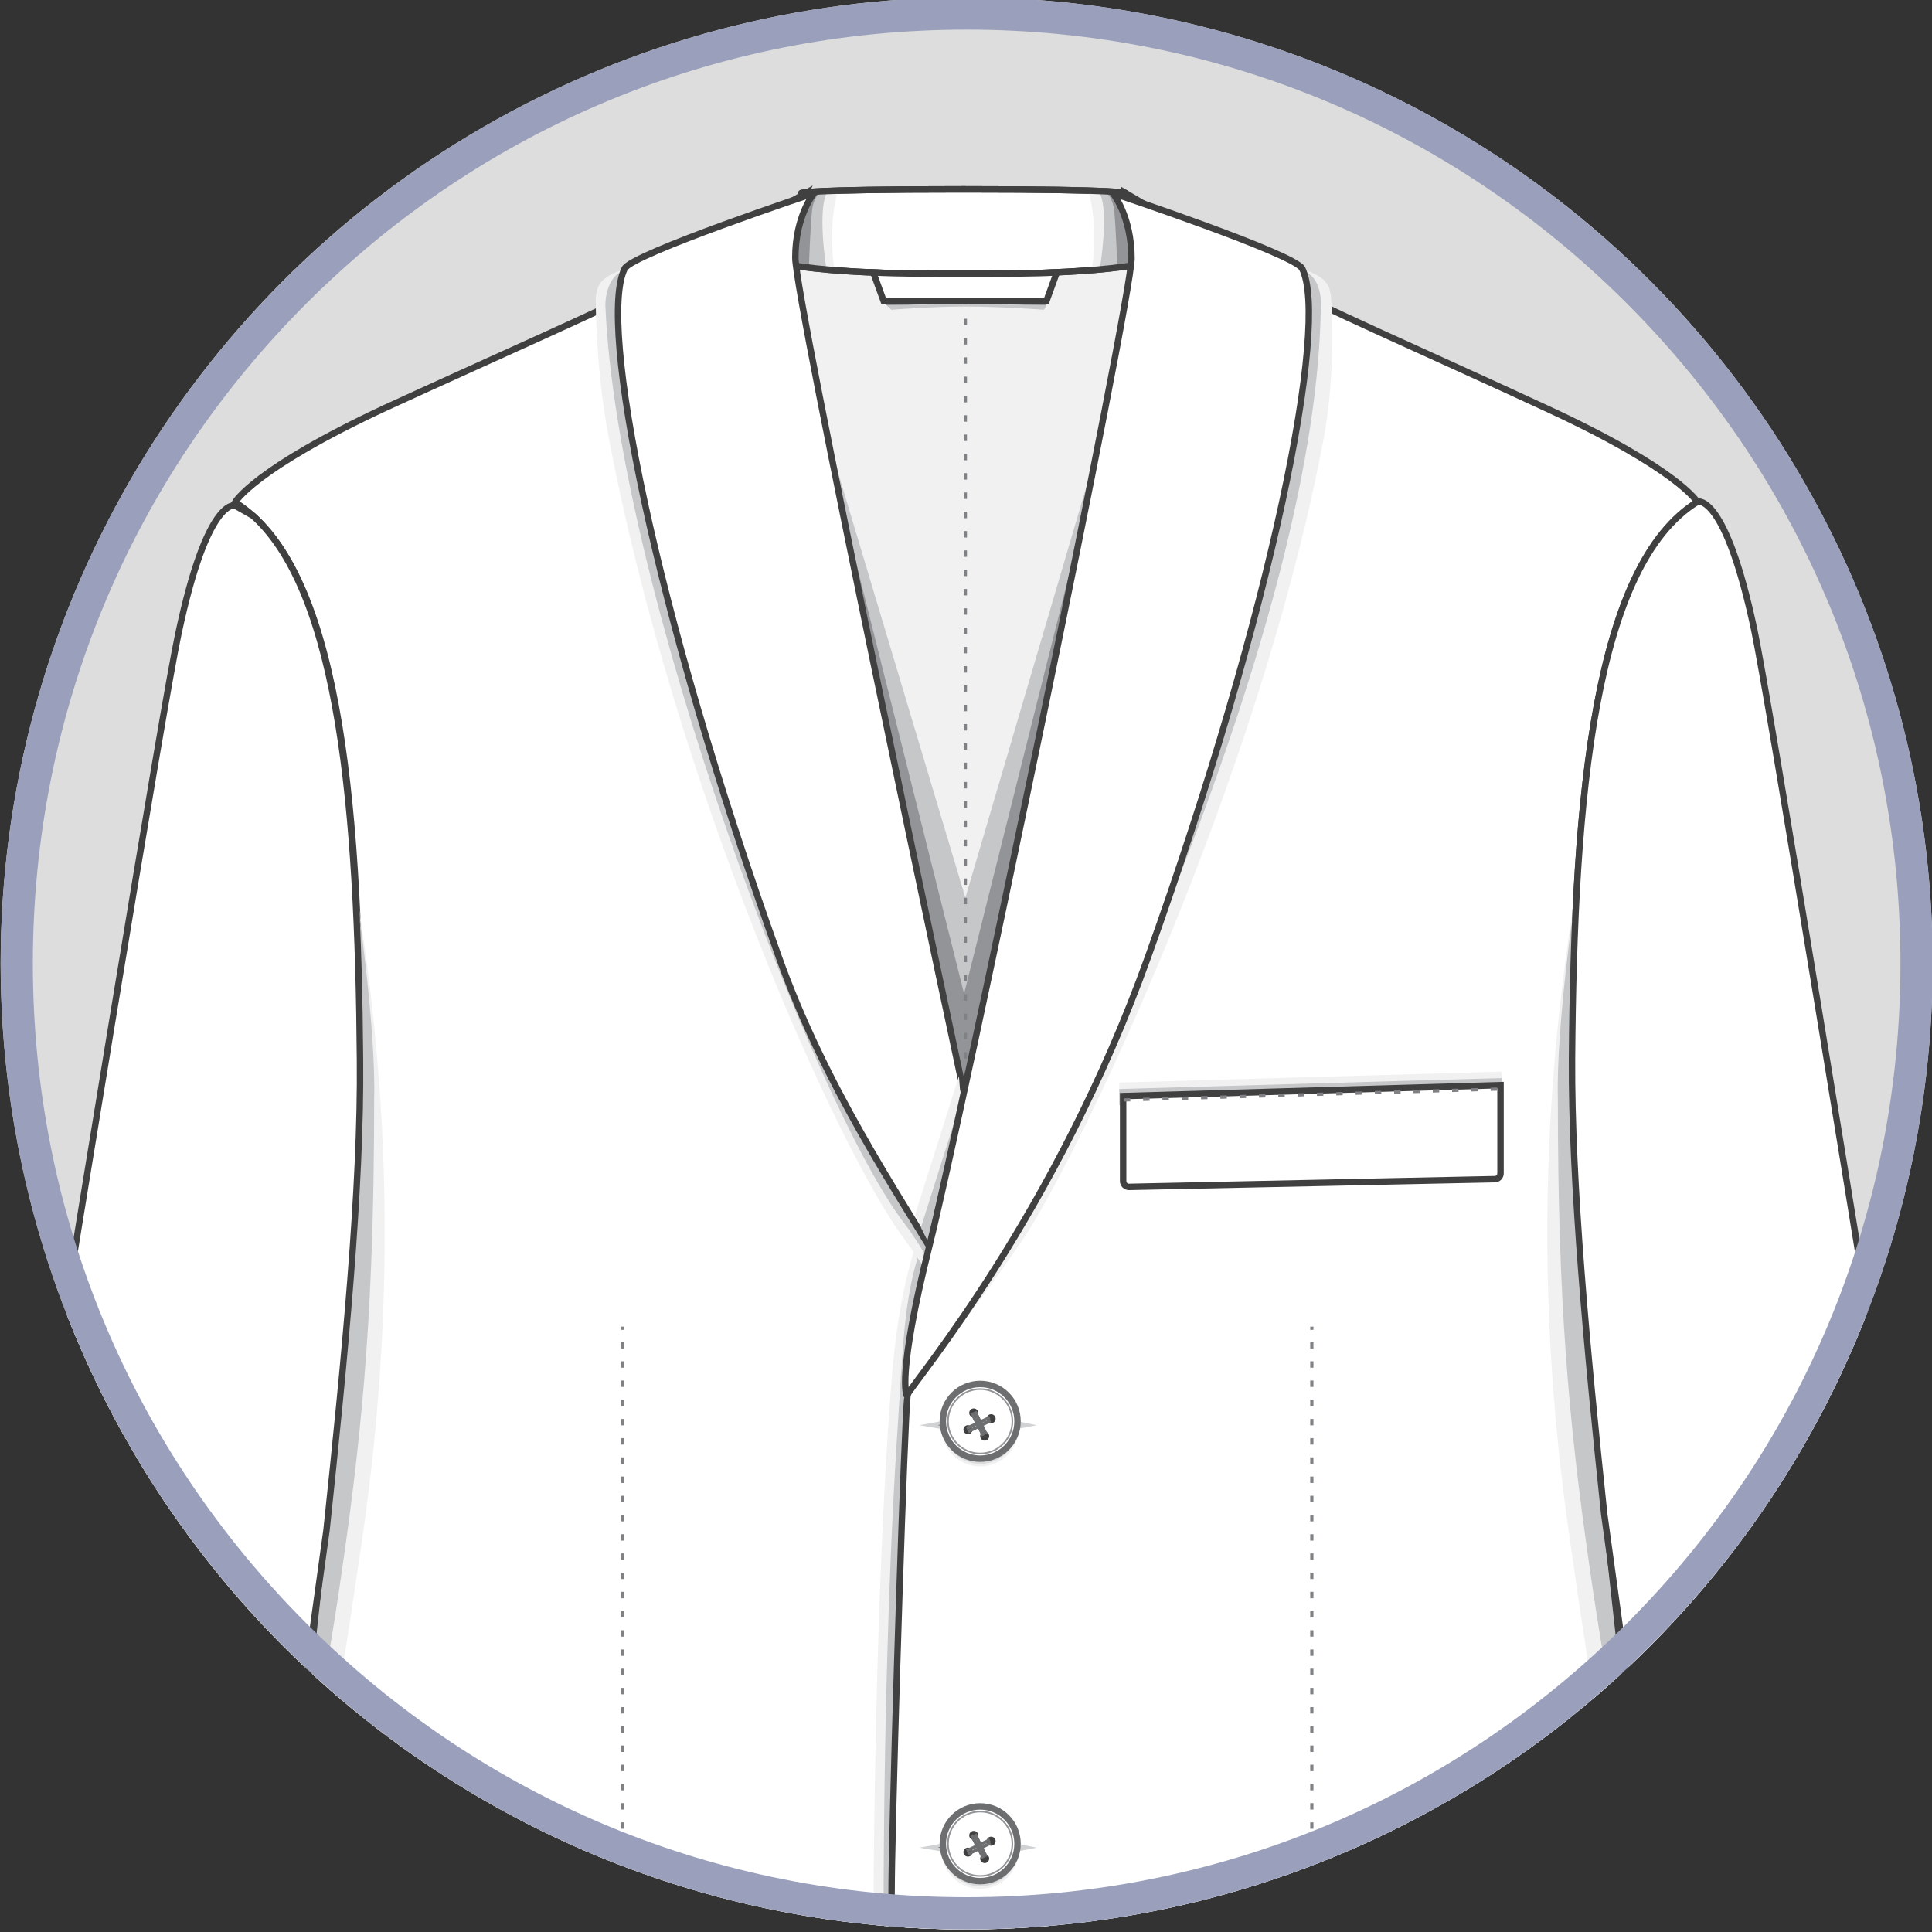 <?xml version="1.0" encoding="utf-8"?>
<!-- Generator: Adobe Illustrator 19.0.0, SVG Export Plug-In . SVG Version: 6.00 Build 0)  -->
<svg version="1.1" id="Layer_1" xmlns="http://www.w3.org/2000/svg" xmlns:xlink="http://www.w3.org/1999/xlink" x="0px" y="0px"
	 viewBox="0 0 300 300" style="enable-background:new 0 0 300 300;" xml:space="preserve">
<rect x="0" y="0" width="300" height="300" fill="#333333" stroke="none"/>
<style type="text/css">
	.st0{clip-path:url(#SVGID_2_);}
	.st1{clip-path:url(#XMLID_3_);}
	.st2{fill:#F1F1F2;stroke:#404041;stroke-miterlimit:10;}
	.st3{fill:#FFFFFF;stroke:#404041;stroke-miterlimit:10;}
	.st4{fill:#929497;}
	.st5{fill:#F1F1F2;}
	.st6{fill:#C5C7C9;}
	.st7{fill:none;stroke:#404041;stroke-miterlimit:10;}
	.st8{fill:none;stroke:#808184;stroke-width:0.5;stroke-miterlimit:10;}
	.st9{fill:none;stroke:#808184;stroke-width:0.5;stroke-miterlimit:10;stroke-dasharray:0.999,1.998;}
	.st10{fill:none;stroke:#808184;stroke-width:0.5;stroke-miterlimit:10;stroke-dasharray:1,2;}
	.st11{fill:#FFFFFF;stroke:#404041;stroke-linejoin:round;stroke-miterlimit:10;}
	.st12{fill:none;stroke:#808184;stroke-width:0.5;stroke-miterlimit:10;stroke-dasharray:0.994,1.989;}
	.st13{fill:none;stroke:#808184;stroke-width:0.5;stroke-miterlimit:10;stroke-dasharray:1.017,2.033;}
	.st14{fill:none;stroke:#808184;stroke-width:0.5;stroke-miterlimit:10;stroke-dasharray:1.018,2.035;}
	.st15{fill:#DBDCDD;}
	.st16{fill:#404041;stroke:#D0D2D3;stroke-width:0.5;stroke-miterlimit:10;}
	.st17{fill:#FFFFFF;stroke:#6D6E70;stroke-miterlimit:10;}
	.st18{fill:#FFFFFF;stroke:#929497;stroke-width:0.25;stroke-miterlimit:10;}
	.st19{fill:#404041;}
	.st20{fill:none;stroke:#6D6E70;stroke-width:0.5;stroke-miterlimit:10;}
	.st21{fill:#FFFFFF;stroke:#6D6E70;stroke-width:0.5;stroke-miterlimit:10;}
	.st22{fill:none;stroke:#6D6E70;stroke-width:0.25;stroke-miterlimit:10;}
	.st23{fill:#9AA0BB;}
</style>
<g>
	<defs>
		<circle id="SVGID_1_" cx="150.1" cy="149.6" r="150"/>
	</defs>
	<use xlink:href="#SVGID_1_"  style="overflow:visible;fill:#DDDDDD;"/>
	<clipPath id="SVGID_2_">
		<use xlink:href="#SVGID_1_"  style="overflow:visible;"/>
	</clipPath>
	<g id="XMLID_254_" class="st0">
		<defs>
			<rect id="XMLID_4044_" x="-13.5" width="327.1" height="300"/>
		</defs>
		<clipPath id="XMLID_3_">
			<use xlink:href="#XMLID_4044_"  style="overflow:visible;"/>
		</clipPath>
		<g class="st1">
			<g>
				<g>
					<polygon class="st2" points="174.4,35.3 184.3,46.4 149.7,224.6 115.5,46.4 125,35.3 					"/>
					<path class="st3" d="M174.8,30c0,0,0.1-0.6-24.9-0.6c-0.1,0-0.2,0-0.3,0c-0.1,0-0.2,0-0.3,0c-25,0-24.9,0.6-24.9,0.6l-3,10.9
						c0,0,4.1,1,13.9,1.4c3.8,0.2,8.8,0.3,14.4,0.3c5.7,0,10.1-0.1,13.9-0.3c9.9-0.4,13.9-1.4,13.9-1.4L174.8,30z"/>
					<g>
						<path class="st4" d="M129.1,29.7c0,0-2.6,2.9-2.4,6.6c0.2,3.7,0.4,4.9,0.4,4.9l-4.5-0.3l2.1-10.8L129.1,29.7z"/>
						<path class="st5" d="M130.1,29.6c-0.7,0-1.3,0-1.8,0.1c-1.5,2.4-1.5,9.3-1.4,11.8c0.8,0.1,1.7,0.1,2.7,0.2
							c-0.2-0.7-0.4-2.3-0.4-5.1C129.2,33.2,129.8,30.7,130.1,29.6z"/>
						<path class="st6" d="M128.5,29.7c-0.4,0-0.7,0-1,0c-0.6,0.5-1.2,1.4-1.4,2.9c-0.3,3.1-0.4,7-0.5,8.8c0.8,0.1,1.7,0.2,2.7,0.2
							C127.9,39,127.1,32,128.5,29.7z"/>
					</g>
					<g>
						<path class="st4" d="M170.1,29.7c0,0,2.6,2.9,2.4,6.6c-0.2,3.7-0.4,4.9-0.4,4.9l4.3,0.2L174.6,30L170.1,29.7z"/>
						<path class="st5" d="M169,29.6c0.7,0,1.3,0,1.8,0.1c1.5,2.4,1.5,9.3,1.4,11.8c-0.8,0.1-1.7,0.1-2.7,0.2
							c0.2-0.7,0.4-2.3,0.4-5.1C169.9,33.2,169.3,30.7,169,29.6z"/>
						<path class="st6" d="M170.6,29.7c0.4,0,0.7,0,1,0c0.6,0.5,1.2,1.4,1.4,2.9c0.3,3.1,0.4,7,0.5,8.8c-0.8,0.1-1.7,0.2-2.7,0.2
							C171.2,39,172.1,32,170.6,29.7z"/>
					</g>
					<path class="st7" d="M174.8,30c0,0,0.1-0.6-24.9-0.6c-0.1,0-0.2,0-0.3,0c-0.1,0-0.2,0-0.3,0c-25,0-24.9,0.6-24.9,0.6l-3,10.9
						c0,0,4.1,1,13.9,1.4c3.8,0.2,8.8,0.3,14.4,0.3c5.7,0,10.1-0.1,13.9-0.3c9.9-0.4,13.9-1.4,13.9-1.4L174.8,30z"/>
					<g>
						<polygon class="st4" points="126.3,63.2 149.9,142.4 173,63.2 157.9,177.2 149.1,199.9 142.2,176.1 						"/>
						<polygon class="st6" points="149.7,154.3 173.6,58.9 149.9,139.4 125.8,58.9 						"/>
					</g>
					<g>
						<g>
							<line class="st8" x1="149.9" y1="44" x2="149.9" y2="44.5"/>
							<line class="st9" x1="149.9" y1="46.5" x2="149.9" y2="198.4"/>
							<line class="st8" x1="149.9" y1="199.4" x2="149.9" y2="199.9"/>
						</g>
					</g>
					<path class="st4" d="M137,46.7l0.9,0.9c0,0,6.5-0.5,12-0.5c5.5,0,12.4,0.5,12.4,0.5l0.6-0.9H137z"/>
					<path class="st6" d="M137.7,47.4l0.7,0.7c0,0,6.1-0.5,11.5-0.5c5.4,0,12.2,0.5,12.2,0.5l0.4-0.7l-12.5-0.2L137.7,47.4z"/>
					<path class="st3" d="M149.9,42.5c-5.7,0-10.4,0-14.3-0.2l1.6,4.4h12.6h0.1h12.6l1.6-4.4C160.4,42.5,155.6,42.5,149.9,42.5z"/>
				</g>
				<path class="st2" d="M162.6,437.7c0-0.7,0-25.3,0-25.3h-25.4v25.3H162.6z"/>
				<g>
					<polygon class="st4" points="150.1,421.8 140.3,443.8 149.9,408.7 159.9,444.2 					"/>
					<polygon class="st6" points="149.9,426.2 140.3,443.8 149.9,418.8 159.9,444.2 					"/>
				</g>
				<path class="st3" d="M163.5,289.1c-2.3-52.5-4.9-38.4-4.9-38.4l-4.5-37.8c0,0-20.9-63-22.2-72.2c-2.2-14.9-8.8-67.7-8.8-67.7
					c-4.5-28.7,2-43,2-43s-21.6,12.3-26,15.2c-2.3,1.5-22.2,10.3-39.2,18.1C39.3,72.9,36.5,78,36.5,78c15.9,9.8,19.2,45.2,19.5,86.6
					c0.3,41.5-11.2,112.2-12.6,149c-1.5,38.2-9.3,132-9.3,132s68.2,17.4,86.9,12.3c18.6-5.1,20.1-15.6,23.8-25.2l5.5-19.2
					C150.1,413.5,165.8,341.6,163.5,289.1z"/>
				<g>
					<path class="st5" d="M56.2,239.3c6-41.1,3.4-74.1-0.7-99.9c0.8,5.1,1.2,14.1,1.3,15.4c0.7,8.7,1.4,17.7,1.2,26.4
						c-0.2,18.2-1.5,39.1-4.8,62c-2.8,19.6-4.9,28.3-6.4,31.7c-0.3,2.8-0.6,5.5-0.8,8.2C49.7,282.9,52.3,265.7,56.2,239.3z"/>
					<path class="st6" d="M52.5,222.6c-1.8,17.7-3.9,35.8-5.7,52.3c1.5-3.4,3.6-12.1,6.4-31.7c3.3-22.9,4.9-41.7,4.9-72.4l0-0.1
						c0.3-11.1-2.7-31.8-2.7-30.9C57.1,164.5,54.2,207.9,52.5,222.6z"/>
				</g>
				<path class="st3" d="M55.9,164.6c-0.3-38.9-3.2-72.4-16.6-84.5l-2.8-1.6c0,0-4.3-1.4-8.8,19.9C23.1,119.7-25,422.2-25,422.2
					s8,7,24.6,7.6s25-3.5,25-3.5l26.1-188.7C53.5,211.2,56.1,184.5,55.9,164.6z"/>
				<g>
					<path class="st5" d="M142.8,191.7c0,0-3,7.1-4.2,20.8c-1.8,21.2-3,55.9-3,94.5c0,63.5,14.3,109,14.3,109l0.1-77.5l3.1-135
						L142.8,191.7z"/>
					<path class="st6" d="M143.7,192.3c0,0-2.3,3.8-3.3,14.6c-0.4,4.8-0.6,8-1,14.6c-1.3,19.2-2.2,47.1-2.2,77.1
						c0,63.5,12.7,117.3,12.7,117.3l2.8-77.5l3.1-135L143.7,192.3z"/>
				</g>
				<g>
					<path class="st3" d="M244.1,164.6c0.3-41.5,3.6-76.8,19.5-86.6c0,0-2.9-5.1-23.5-14.6c-19.4-9-35.7-16-42.1-19.7
						c-0.4-0.2-0.8-0.4-1.1-0.6c-5.5-3.4-22.1-13.1-22.1-13.1s3.8,14.9-0.6,43.7c0,0-12.1,47.4-14.2,62.3
						c-2.2,14.9-18.8,78.2-19.1,80.8c-0.5,5.2-2,52-2.4,72.4c-1,52.6,11.5,124.3,11.5,124.3l5.7,19.4c3.7,9.7,4.9,19.9,23.6,25
						c18.6,5.1,84.4-12.3,84.4-12.3s-5.4-93.8-6.9-132C255.3,276.8,243.8,206.1,244.1,164.6z"/>
				</g>
				<g>
					<path class="st5" d="M243.8,239.3c-6-41.1-3.4-74.1,0.7-99.9c-0.8,5.1-1.2,14.1-1.3,15.4c-0.7,8.7-1.4,17.7-1.2,26.4
						c0.2,18.2,1.5,39.1,4.8,62c2.8,19.6,4.9,28.3,6.4,31.7c0.3,2.8,0.6,5.5,0.8,8.2C250.2,282.9,247.6,265.7,243.8,239.3z"/>
					<path class="st6" d="M247.5,222.6c1.8,17.7,3.9,35.8,5.7,52.3c-1.5-3.4-3.6-12.1-6.4-31.7c-3.3-22.9-4.9-41.7-4.9-72.4l0-0.1
						c-0.3-11.1,2.7-31.8,2.7-30.9C242.9,164.5,245.7,207.9,247.5,222.6z"/>
				</g>
				<path class="st3" d="M272.4,97.8c-4.5-21.3-8.8-19.9-8.8-19.9l0,0c-15.9,9.8-19.2,45.2-19.5,86.6c-0.1,19.3,2.3,45,5,70.6
					l26.3,190.6c0,0,8.4,4.1,25,3.5c16.6-0.6,24.6-7.6,24.6-7.6S276.9,119.2,272.4,97.8z"/>
			</g>
			<g>
				<polygon class="st5" points="233.2,168.9 233.2,166.4 173.8,168.1 173.8,170.6 				"/>
				<polygon class="st6" points="233.2,169.9 233.2,167.4 173.8,169.1 173.8,171.6 				"/>
				<path class="st3" d="M233,168.5v13.7c0,0.5-0.4,0.9-0.9,0.9l-56.8,1.2c-0.5,0-0.9-0.4-0.9-0.9v-13.2L233,168.5z"/>
				<line class="st10" x1="174.5" y1="170.8" x2="233" y2="169.1"/>
			</g>
			<g>
				<g>
					<g>
						<path class="st5" d="M96.9,41.8c-3.2,1.1-4.3,2.1-4.4,4.7c0,0,0,11,2,21.3c10.1,53.6,35.5,110.8,46,124.7c2.2,3,4.1,6.2,6.4,9
							c5.2,6.5,4.4-11.1,4.4-11.1l-2.2-6.3L100.4,40.6L96.9,41.8z"/>
						<path class="st6" d="M102,41.3c0,0-4.5-0.3-6.4,1.5C94.4,44,94,46,94,47.4c1.8,43.7,32.5,124.7,46.6,142.8
							c2.7,3.5,4.5,7.5,6.9,11.1c2.2,3.2,5.2-4.3,5.2-4.3l-2.9-12.9L111.5,74L102,41.3z"/>
					</g>
					<path class="st11" d="M126.4,30c0,0-28.2,9.4-29.4,11.7c-4.2,8.5,4.5,52.7,23.9,106.8c7.2,20.2,18.5,36.8,25.5,48.5
						c1,1.7,9-1.4,8.5-3.6c-0.6-2.4-1.3-5.5-2.1-9.1c-5.9-27.3-29.3-137.8-29.3-144.3S126.4,30,126.4,30z"/>
					<g>
						<polygon class="st5" points="148.9,167.1 142.1,188.6 144.2,192.9 149.5,174.5 						"/>
						<polygon class="st6" points="149.8,169.1 143,190.6 145.1,194.8 150.4,176.4 						"/>
					</g>
					<g>
						<path class="st5" d="M202.3,41.8c3.2,1.1,4.3,2.1,4.4,4.7c0,0,0.8,11-1.1,21.3c-10.1,53.6-38.5,112.5-46.8,124.7
							c-8.3,12.2-18.5,24.7-18.5,24.7l10-33.1l48.6-143.5L202.3,41.8z"/>
						<path class="st6" d="M197.2,41.3c0,0,4.5-0.3,6.4,1.5c1.2,1.1,1.6,3.2,1.5,4.6c-0.5,47.6-34.9,121.3-46.6,142.8
							c-6.9,12.7-18.6,26.6-18.6,26.6l9.5-32.7l39.9-109.5L197.2,41.3z"/>
					</g>
					<path class="st11" d="M172.8,30c0,0,28.2,9.4,29.4,11.7c4.2,8.5-4.5,52.7-23.9,106.8c-14.3,39.9-35.9,65.4-37.5,68.2
						c0,0-1.6-2.8,3.5-23.2s31.4-146.9,31.4-153.4S172.8,30,172.8,30z"/>
				</g>
			</g>
			<g>
				<g>
					<g>
						<g>
							<line class="st8" x1="203.7" y1="206" x2="203.7" y2="206.5"/>
							<line class="st12" x1="203.7" y1="208.4" x2="203.7" y2="311.8"/>
							<line class="st8" x1="203.7" y1="312.8" x2="203.7" y2="313.3"/>
						</g>
					</g>
					<g>
						<path class="st5" d="M195.4,317l-1.3,17.7c-0.6,10.1,4.2,13.2,9.2,13.2h54.7l-0.2-4.6L195.4,317z"/>
						<path class="st6" d="M195.4,316.4l-0.6,14.5c-0.6,10.1,2.8,15.7,8.6,15.7h54.6l-0.2-4.6L195.4,316.4z"/>
						<path class="st3" d="M195.4,320.9v-5.1h61.5l1.5,29.8h-53.7c-7.1,0-9.2-8.4-9.2-15.5l0,0V320.9z"/>
						<g>
							<g>
								<line class="st8" x1="195.9" y1="318.9" x2="196.4" y2="318.9"/>
								<line class="st13" x1="198.5" y1="318.9" x2="255.4" y2="318.9"/>
								<line class="st8" x1="256.4" y1="318.9" x2="256.9" y2="318.9"/>
							</g>
						</g>
					</g>
				</g>
				<g>
					<g>
						<g>
							<line class="st8" x1="96.7" y1="206" x2="96.7" y2="206.5"/>
							<line class="st12" x1="96.7" y1="208.4" x2="96.7" y2="311.8"/>
							<line class="st8" x1="96.7" y1="312.8" x2="96.7" y2="313.3"/>
						</g>
					</g>
					<g>
						<path class="st5" d="M105,317l1.3,17.7c0.6,10.1-4.2,13.2-9.2,13.2H42.4l0.2-4.6L105,317z"/>
						<path class="st6" d="M105,316.4l0.6,14.5c0.6,10.1-2.8,15.7-8.6,15.7H42.4l0.2-4.6L105,316.4z"/>
						<path class="st3" d="M105,320.9v-5.1H43.5L42,345.6h53.7c7.1,0,9.2-8.4,9.2-15.5l0,0V320.9z"/>
						<g>
							<g>
								<line class="st8" x1="104.6" y1="318.9" x2="104.1" y2="318.9"/>
								<line class="st14" x1="102" y1="318.9" x2="45" y2="318.9"/>
								<line class="st8" x1="44" y1="318.9" x2="43.5" y2="318.9"/>
							</g>
						</g>
					</g>
				</g>
			</g>
			<g>
				<g id="XMLID_7441_">
					<circle id="XMLID_7456_" class="st5" cx="152.2" cy="221.7" r="6"/>
					<circle id="XMLID_7455_" class="st15" cx="152.2" cy="221.5" r="5.8"/>
					<polygon id="XMLID_7454_" class="st16" points="159.7,221.3 152.4,219.8 144.2,221.3 152.4,222.7 					"/>
					<circle id="XMLID_7453_" class="st17" cx="152.2" cy="220.7" r="5.8"/>
					<circle id="XMLID_7452_" class="st18" cx="152.2" cy="220.7" r="5"/>
					<circle id="XMLID_7451_" class="st19" cx="151.2" cy="219.4" r="0.7"/>
					<circle id="XMLID_7450_" class="st19" cx="152.9" cy="223" r="0.7"/>
					<line id="XMLID_7449_" class="st20" x1="150.9" y1="219.4" x2="152.7" y2="222.9"/>
					<line id="XMLID_7448_" class="st20" x1="151.4" y1="219.2" x2="153.1" y2="222.7"/>
					<line id="XMLID_7447_" class="st20" x1="150.9" y1="219.4" x2="152.7" y2="222.9"/>
					<line id="XMLID_7446_" class="st20" x1="151.4" y1="219.2" x2="153.1" y2="222.7"/>
					<circle id="XMLID_7445_" class="st19" cx="150.3" cy="222" r="0.7"/>
					<circle id="XMLID_7444_" class="st19" cx="153.9" cy="220.3" r="0.7"/>
					<line id="XMLID_7443_" class="st20" x1="150.3" y1="222.3" x2="153.8" y2="220.6"/>
					<line id="XMLID_7442_" class="st20" x1="150.1" y1="221.8" x2="153.7" y2="220.1"/>
				</g>
				<g id="XMLID_7425_">
					<circle id="XMLID_7440_" class="st5" cx="152.2" cy="287.3" r="6"/>
					<circle id="XMLID_7439_" class="st15" cx="152.2" cy="287.1" r="5.8"/>
					<polygon id="XMLID_7438_" class="st16" points="159.7,286.9 152.4,285.4 144.2,286.9 152.4,288.3 					"/>
					<circle id="XMLID_7437_" class="st17" cx="152.2" cy="286.3" r="5.8"/>
					<circle id="XMLID_7436_" class="st18" cx="152.2" cy="286.3" r="5"/>
					<circle id="XMLID_7435_" class="st19" cx="151.2" cy="285" r="0.7"/>
					<circle id="XMLID_7434_" class="st19" cx="152.9" cy="288.6" r="0.7"/>
					<line id="XMLID_7433_" class="st20" x1="150.9" y1="285" x2="152.7" y2="288.5"/>
					<line id="XMLID_7432_" class="st20" x1="151.4" y1="284.8" x2="153.1" y2="288.3"/>
					<line id="XMLID_7431_" class="st20" x1="150.9" y1="285" x2="152.7" y2="288.5"/>
					<line id="XMLID_7430_" class="st20" x1="151.4" y1="284.8" x2="153.1" y2="288.3"/>
					<circle id="XMLID_7429_" class="st19" cx="150.3" cy="287.6" r="0.7"/>
					<circle id="XMLID_7428_" class="st19" cx="153.9" cy="285.9" r="0.7"/>
					<line id="XMLID_7427_" class="st20" x1="150.3" y1="287.9" x2="153.8" y2="286.2"/>
					<line id="XMLID_7426_" class="st20" x1="150.1" y1="287.4" x2="153.7" y2="285.7"/>
				</g>
			</g>
			<g>
				<g>
					<g id="XMLID_10020_">
						<path class="st16" d="M318.2,402.9l-4.2,0.3l-4,1.2c-0.3,0.1-0.2,0.5,0.1,0.4l4.2-0.3l4-1.2
							C318.5,403.2,318.5,402.8,318.2,402.9z"/>
						<circle id="XMLID_10032_" class="st5" cx="315.5" cy="403.8" r="3.1"/>
						<circle id="XMLID_10031_" class="st15" cx="315.6" cy="403.7" r="3"/>
						<circle id="XMLID_10030_" class="st21" cx="315.5" cy="403.3" r="3"/>
						<circle id="XMLID_10029_" class="st18" cx="315.5" cy="403.3" r="2.6"/>
						<circle id="XMLID_10028_" class="st19" cx="315" cy="402.6" r="0.4"/>
						<circle id="XMLID_10027_" class="st19" cx="315.9" cy="404.4" r="0.4"/>
						<line id="XMLID_10026_" class="st22" x1="314.9" y1="402.6" x2="315.8" y2="404.4"/>
						<line id="XMLID_10025_" class="st22" x1="315.1" y1="402.5" x2="316" y2="404.3"/>
						<circle id="XMLID_10024_" class="st19" cx="314.5" cy="404" r="0.4"/>
						<circle id="XMLID_10023_" class="st19" cx="316.4" cy="403.1" r="0.4"/>
						<line id="XMLID_10022_" class="st22" x1="314.5" y1="404.1" x2="316.4" y2="403.2"/>
						<line id="XMLID_10021_" class="st22" x1="314.4" y1="403.9" x2="316.3" y2="403"/>
					</g>
					<g id="XMLID_10007_">
						<path class="st16" d="M316.9,396l-4.2,0.3l-4,1.2c-0.3,0.1-0.2,0.5,0.1,0.4l4.2-0.3l4-1.2C317.3,396.3,317.2,396,316.9,396z"
							/>
						<circle id="XMLID_10019_" class="st5" cx="314.2" cy="396.9" r="3.1"/>
						<circle id="XMLID_10018_" class="st15" cx="314.3" cy="396.8" r="3"/>
						<circle id="XMLID_10017_" class="st21" cx="314.2" cy="396.4" r="3"/>
						<circle id="XMLID_10016_" class="st18" cx="314.2" cy="396.4" r="2.6"/>
						<circle id="XMLID_10015_" class="st19" cx="313.7" cy="395.7" r="0.4"/>
						<circle id="XMLID_10014_" class="st19" cx="314.6" cy="397.6" r="0.4"/>
						<line id="XMLID_10013_" class="st22" x1="313.6" y1="395.7" x2="314.5" y2="397.6"/>
						<line id="XMLID_10012_" class="st22" x1="313.8" y1="395.6" x2="314.7" y2="397.5"/>
						<circle id="XMLID_10011_" class="st19" cx="313.3" cy="397.1" r="0.4"/>
						<circle id="XMLID_10010_" class="st19" cx="315.1" cy="396.2" r="0.4"/>
						<line id="XMLID_10009_" class="st22" x1="313.3" y1="397.2" x2="315.1" y2="396.3"/>
						<line id="XMLID_10008_" class="st22" x1="313.2" y1="397" x2="315" y2="396.1"/>
					</g>
					<g id="XMLID_9994_">
						<path class="st16" d="M319.5,409.7l-4.2,0.3l-4,1.2c-0.3,0.1-0.2,0.5,0.1,0.4l4.2-0.3l4-1.2
							C319.8,410.1,319.7,409.7,319.5,409.7z"/>
						<circle id="XMLID_10006_" class="st5" cx="316.8" cy="410.7" r="3.1"/>
						<circle id="XMLID_10005_" class="st15" cx="316.8" cy="410.6" r="3"/>
						<circle id="XMLID_10004_" class="st21" cx="316.8" cy="410.1" r="3"/>
						<circle id="XMLID_10003_" class="st18" cx="316.8" cy="410.1" r="2.6"/>
						<circle id="XMLID_10002_" class="st19" cx="316.3" cy="409.5" r="0.4"/>
						<circle id="XMLID_10001_" class="st19" cx="317.2" cy="411.3" r="0.4"/>
						<line id="XMLID_10000_" class="st22" x1="316.1" y1="409.5" x2="317" y2="411.3"/>
						<line id="XMLID_9999_" class="st22" x1="316.4" y1="409.4" x2="317.3" y2="411.2"/>
						<circle id="XMLID_9998_" class="st19" cx="315.8" cy="410.8" r="0.4"/>
						<circle id="XMLID_9997_" class="st19" cx="317.7" cy="409.9" r="0.4"/>
						<line id="XMLID_9996_" class="st22" x1="315.8" y1="411" x2="317.7" y2="410.1"/>
						<line id="XMLID_9995_" class="st22" x1="315.7" y1="410.7" x2="317.6" y2="409.8"/>
					</g>
					<g id="XMLID_9981_">
						<path class="st16" d="M320.8,416.6l-4.2,0.3l-4,1.2c-0.3,0.1-0.2,0.5,0.1,0.4l4.2-0.3l4-1.2C321.1,417,321,416.6,320.8,416.6z
							"/>
						<circle id="XMLID_9993_" class="st5" cx="318.1" cy="417.6" r="3.1"/>
						<circle id="XMLID_9992_" class="st15" cx="318.1" cy="417.4" r="3"/>
						<circle id="XMLID_9991_" class="st21" cx="318.1" cy="417" r="3"/>
						<circle id="XMLID_9990_" class="st18" cx="318.1" cy="417" r="2.6"/>
						<circle id="XMLID_9989_" class="st19" cx="317.6" cy="416.3" r="0.4"/>
						<circle id="XMLID_9988_" class="st19" cx="318.5" cy="418.2" r="0.4"/>
						<line id="XMLID_9987_" class="st22" x1="317.4" y1="416.3" x2="318.3" y2="418.2"/>
						<line id="XMLID_9986_" class="st22" x1="317.7" y1="416.2" x2="318.6" y2="418.1"/>
						<circle id="XMLID_9985_" class="st19" cx="317.1" cy="417.7" r="0.4"/>
						<circle id="XMLID_9984_" class="st19" cx="319" cy="416.8" r="0.4"/>
						<line id="XMLID_9983_" class="st22" x1="317.1" y1="417.9" x2="318.9" y2="417"/>
						<line id="XMLID_9982_" class="st22" x1="317" y1="417.6" x2="318.8" y2="416.7"/>
					</g>
				</g>
				<g>
					<g id="XMLID_9968_">
						<path class="st16" d="M-18.8,402.9l4.2,0.3l4,1.2c0.3,0.1,0.2,0.5-0.1,0.4l-4.2-0.3l-4-1.2C-19.2,403.2-19.1,402.8-18.8,402.9
							z"/>
						<circle id="XMLID_9980_" class="st5" cx="-16.1" cy="403.8" r="3.1"/>
						<circle id="XMLID_9979_" class="st15" cx="-16.2" cy="403.7" r="3"/>
						<circle id="XMLID_9978_" class="st21" cx="-16.1" cy="403.3" r="3"/>
						<circle id="XMLID_9977_" class="st18" cx="-16.1" cy="403.3" r="2.6"/>
						<circle id="XMLID_9976_" class="st19" cx="-15.6" cy="402.6" r="0.4"/>
						<circle id="XMLID_9975_" class="st19" cx="-16.5" cy="404.4" r="0.4"/>
						<line id="XMLID_9974_" class="st22" x1="-15.5" y1="402.6" x2="-16.4" y2="404.4"/>
						<line id="XMLID_9973_" class="st22" x1="-15.7" y1="402.5" x2="-16.6" y2="404.3"/>
						<circle id="XMLID_9972_" class="st19" cx="-15.2" cy="404" r="0.4"/>
						<circle id="XMLID_9971_" class="st19" cx="-17" cy="403.1" r="0.4"/>
						<line id="XMLID_9970_" class="st22" x1="-15.2" y1="404.1" x2="-17" y2="403.2"/>
						<line id="XMLID_9969_" class="st22" x1="-15.1" y1="403.9" x2="-16.9" y2="403"/>
					</g>
					<g id="XMLID_9955_">
						<path class="st16" d="M-17.5,396l4.2,0.3l4,1.2c0.3,0.1,0.2,0.5-0.1,0.4l-4.2-0.3l-4-1.2C-17.9,396.3-17.8,396-17.5,396z"/>
						<circle id="XMLID_9967_" class="st5" cx="-14.9" cy="396.9" r="3.1"/>
						<circle id="XMLID_9966_" class="st15" cx="-14.9" cy="396.8" r="3"/>
						<circle id="XMLID_9965_" class="st21" cx="-14.9" cy="396.4" r="3"/>
						<circle id="XMLID_9964_" class="st18" cx="-14.9" cy="396.4" r="2.6"/>
						<circle id="XMLID_9963_" class="st19" cx="-14.4" cy="395.7" r="0.4"/>
						<circle id="XMLID_9962_" class="st19" cx="-15.3" cy="397.6" r="0.4"/>
						<line id="XMLID_9961_" class="st22" x1="-14.2" y1="395.7" x2="-15.1" y2="397.6"/>
						<line id="XMLID_9960_" class="st22" x1="-14.5" y1="395.6" x2="-15.4" y2="397.5"/>
						<circle id="XMLID_9959_" class="st19" cx="-13.9" cy="397.1" r="0.4"/>
						<circle id="XMLID_9958_" class="st19" cx="-15.7" cy="396.2" r="0.4"/>
						<line id="XMLID_9957_" class="st22" x1="-13.9" y1="397.2" x2="-15.7" y2="396.3"/>
						<line id="XMLID_9956_" class="st22" x1="-13.8" y1="397" x2="-15.6" y2="396.1"/>
					</g>
					<g id="XMLID_9942_">
						<path class="st16" d="M-20.1,409.7l4.2,0.3l4,1.2c0.3,0.1,0.2,0.5-0.1,0.4l-4.2-0.3l-4-1.2C-20.4,410.1-20.4,409.7-20.1,409.7
							z"/>
						<circle id="XMLID_9954_" class="st5" cx="-17.4" cy="410.7" r="3.1"/>
						<circle id="XMLID_9953_" class="st15" cx="-17.5" cy="410.6" r="3"/>
						<circle id="XMLID_9952_" class="st21" cx="-17.4" cy="410.1" r="3"/>
						<circle id="XMLID_9951_" class="st18" cx="-17.4" cy="410.1" r="2.6"/>
						<circle id="XMLID_9950_" class="st19" cx="-16.9" cy="409.5" r="0.4"/>
						<circle id="XMLID_9949_" class="st19" cx="-17.8" cy="411.3" r="0.4"/>
						<line id="XMLID_9948_" class="st22" x1="-16.8" y1="409.5" x2="-17.7" y2="411.3"/>
						<line id="XMLID_9947_" class="st22" x1="-17" y1="409.4" x2="-17.9" y2="411.2"/>
						<circle id="XMLID_9946_" class="st19" cx="-16.4" cy="410.8" r="0.4"/>
						<circle id="XMLID_9945_" class="st19" cx="-18.3" cy="409.9" r="0.4"/>
						<line id="XMLID_9944_" class="st22" x1="-16.4" y1="411" x2="-18.3" y2="410.1"/>
						<line id="XMLID_9943_" class="st22" x1="-16.3" y1="410.7" x2="-18.2" y2="409.8"/>
					</g>
					<g id="XMLID_9929_">
						<path class="st16" d="M-21.4,416.6l4.2,0.3l4,1.2c0.3,0.1,0.2,0.5-0.1,0.4l-4.2-0.3l-4-1.2C-21.7,417-21.7,416.6-21.4,416.6z"
							/>
						<circle id="XMLID_9941_" class="st5" cx="-18.7" cy="417.6" r="3.1"/>
						<circle id="XMLID_9940_" class="st15" cx="-18.7" cy="417.4" r="3"/>
						<circle id="XMLID_9939_" class="st21" cx="-18.7" cy="417" r="3"/>
						<circle id="XMLID_9938_" class="st18" cx="-18.7" cy="417" r="2.6"/>
						<circle id="XMLID_9937_" class="st19" cx="-18.2" cy="416.3" r="0.4"/>
						<circle id="XMLID_9936_" class="st19" cx="-19.1" cy="418.2" r="0.4"/>
						<line id="XMLID_9935_" class="st22" x1="-18" y1="416.3" x2="-19" y2="418.2"/>
						<line id="XMLID_9934_" class="st22" x1="-18.3" y1="416.2" x2="-19.2" y2="418.1"/>
						<circle id="XMLID_9933_" class="st19" cx="-17.7" cy="417.7" r="0.4"/>
						<circle id="XMLID_9932_" class="st19" cx="-19.6" cy="416.8" r="0.4"/>
						<line id="XMLID_9931_" class="st22" x1="-17.7" y1="417.9" x2="-19.6" y2="417"/>
						<line id="XMLID_9930_" class="st22" x1="-17.6" y1="417.6" x2="-19.5" y2="416.7"/>
					</g>
				</g>
			</g>
		</g>
	</g>
	<g id="XMLID_1_" class="st0">
		<defs>
			<rect id="XMLID_4932_" x="-13.5" width="327.1" height="300"/>
		</defs>
		<clipPath id="XMLID_4_">
			<use xlink:href="#XMLID_4932_"  style="overflow:visible;"/>
		</clipPath>
	</g>
	<g class="st0">
		<path class="st23" d="M150.1,4.6c38.7,0,75.1,15.1,102.5,42.5c27.4,27.4,42.5,63.8,42.5,102.5s-15.1,75.1-42.5,102.5
			c-27.4,27.4-63.8,42.5-102.5,42.5S75,279.5,47.6,252.1C20.2,224.7,5.1,188.3,5.1,149.6S20.2,74.5,47.6,47.1
			C75,19.7,111.4,4.6,150.1,4.6 M150.1-0.4c-82.8,0-150,67.2-150,150s67.2,150,150,150s150-67.2,150-150S232.9-0.4,150.1-0.4
			L150.1-0.4z"/>
	</g>
</g>
</svg>
